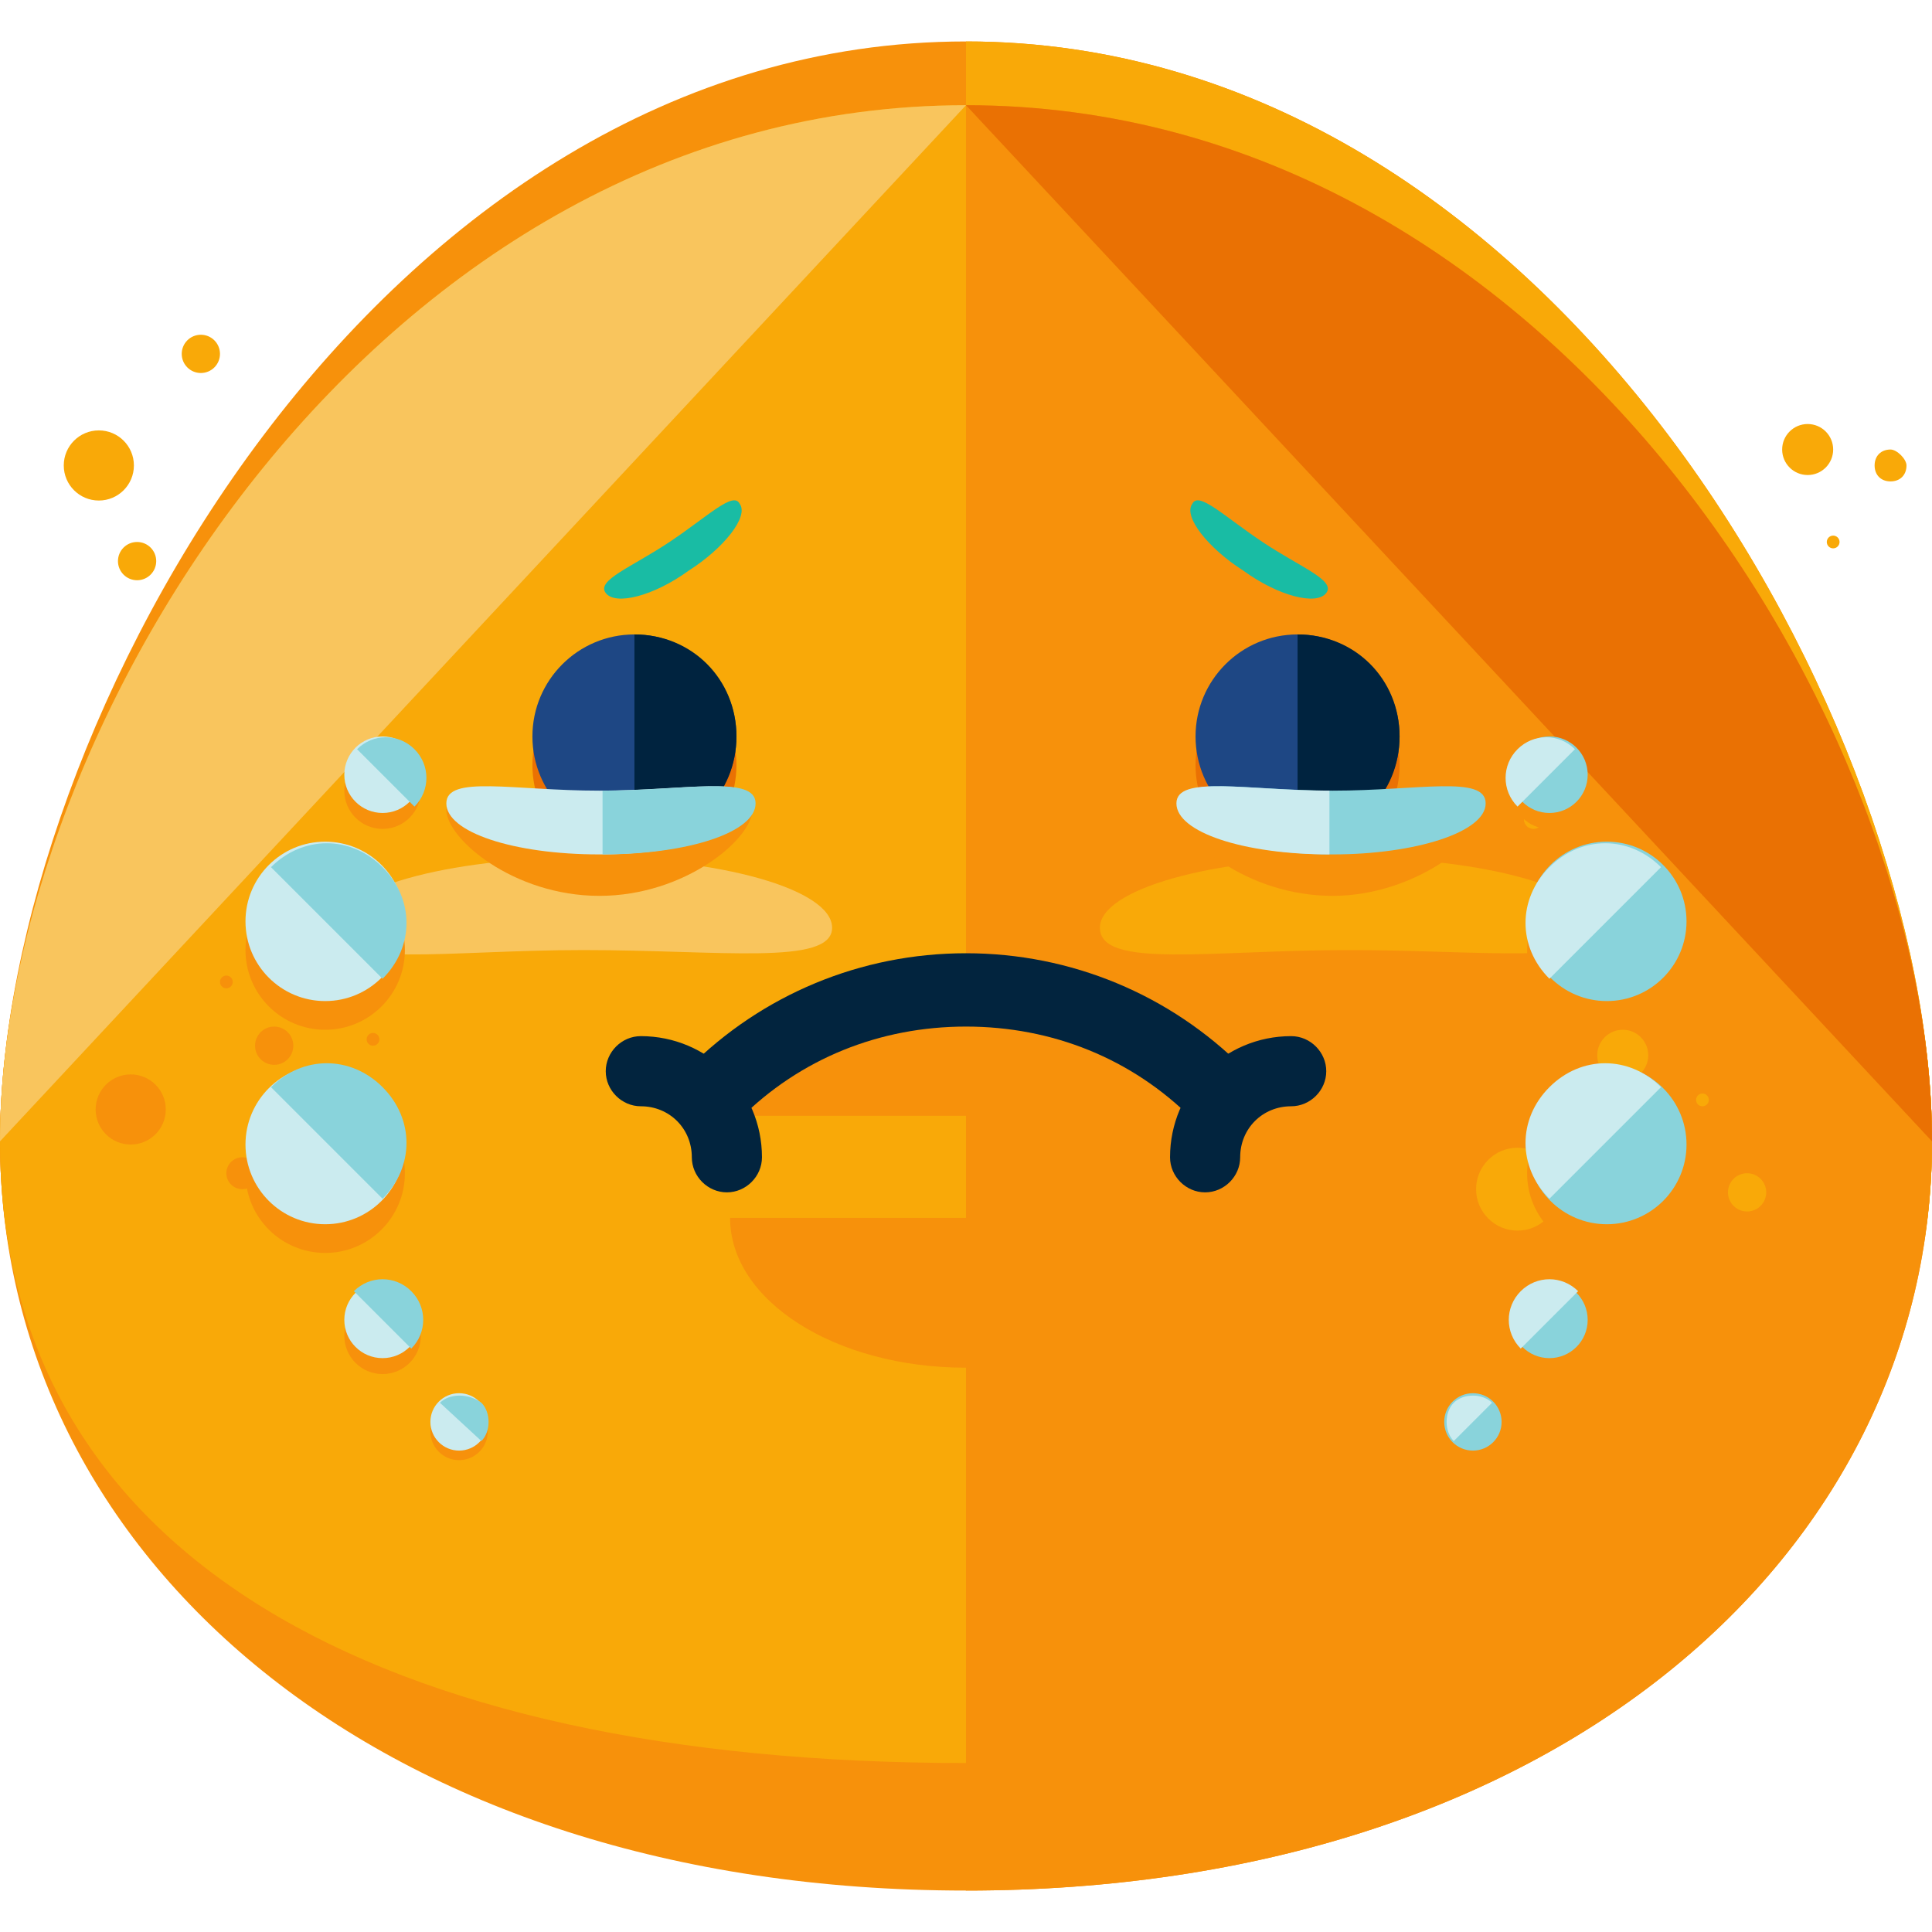 <svg xmlns="http://www.w3.org/2000/svg" viewBox="0 0 484.8 484.8"><g fill="#F7910B"><path d="M484.8 286.4c0 104-95.2 188-242.4 188S0 390.4 0 286.4s95.2-260 242.4-260 242.4 156 242.4 260z"/><path d="M484.8 286.4c0 104-95.2 156-242.4 156S0 390.4 0 286.4s95.2-276 242.4-276 242.4 172 242.4 276z"/></g><g fill="#F9A908"><path d="M242.4 10.4c147.2 0 242.4 172 242.4 276s-95.2 156-242.4 156"/><path d="M484.8 286.4c0 104-95.2 156-242.4 156S0 390.4 0 286.4s95.2-260 242.4-260 242.4 156 242.4 260z"/></g><path d="M0 286.4c0-104 95.2-260 242.4-260" fill="#F9C55D"/><path d="M242.4 26.4c147.2 0 242.4 156 242.4 260s-95.2 188-242.4 188" fill="#F7910B"/><g fill="#EA7103"><path d="M242.4 26.4c147.2 0 242.4 156 242.4 260"/><circle cx="159.2" cy="192" r="25.6"/><circle cx="325.6" cy="192" r="25.6"/></g><circle cx="159.2" cy="184.8" r="25.6" fill="#1E4784"/><path d="M159.2 159.2c14.4 0 25.6 11.2 25.6 25.6s-11.2 25.6-25.6 25.6" fill="#00233F"/><circle cx="325.6" cy="184.8" r="25.6" fill="#1E4784"/><path d="M325.6 159.2c14.4 0 25.6 11.2 25.6 25.6s-11.2 25.6-25.6 25.6" fill="#00233F"/><path d="M208.8 232.8c0 9.6-28 5.6-62.4 5.6S84 243.2 84 232.8c0-9.6 28-17.6 62.4-17.6s62.4 8 62.4 17.6z" fill="#F9C55D"/><path d="M400.8 232.8c0 9.6-28 5.6-62.4 5.6s-62.4 4.8-62.4-5.6c0-9.6 28-17.6 62.4-17.6s62.4 8 62.4 17.6z" fill="#F9A908"/><g fill="#F7910B"><circle cx="68.8" cy="262.4" r="4.8"/><circle cx="32.8" cy="278.4" r="8.8"/><circle cx="56.8" cy="246.4" r="1.6"/><circle cx="93.6" cy="260.8" r="1.6"/></g><g fill="#F9A908"><circle cx="407.2" cy="264.8" r="6.4"/><circle cx="427.2" cy="276" r="1.6"/><circle cx="384.8" cy="205.6" r="2.4"/><circle cx="380.8" cy="298.4" r="10.4"/><circle cx="438.4" cy="299.2" r="4.8"/></g><g fill="#F7910B"><circle cx="60.8" cy="294.4" r="4"/><circle cx="67.2" cy="227.2" r="3.2"/></g><g fill="#F9A908"><circle cx="24.8" cy="116.8" r="8.8"/><circle cx="50.4" cy="88.8" r="4.8"/><circle cx="460" cy="136" r="1.6"/><circle cx="453.6" cy="112.8" r="6.4"/><path d="M478.4 116.8c0 2.4-1.6 4-4 4s-4-1.6-4-4 1.6-4 4-4c1.6 0 4 2.4 4 4z"/><circle cx="34.4" cy="140.8" r="4.8"/></g><g fill="#F7910B"><path d="M301.6 305.6c0 20.8-26.4 37.6-59.2 37.6s-59.2-16.8-59.2-37.6M188.8 203.2c0 7.2-16.8 21.6-38.4 21.6S112 210.4 112 203.2c0-7.2 16.8-3.2 38.4-3.2s38.4-4 38.4 3.2z"/></g><path d="M188.8 201.6c0 7.2-16.8 12.8-38.4 12.8s-38.4-5.6-38.4-12.8 16.8-3.2 38.4-3.2 38.4-4 38.4 3.2z" fill="#CBEBEF"/><path d="M151.2 198.4c20.8 0 38.4-4 38.4 3.2s-16.8 12.8-38.4 12.8" fill="#89D3DB"/><circle cx="81.6" cy="238.4" r="20" fill="#F7910B"/><circle cx="81.6" cy="231.2" r="20" fill="#CBEBEF"/><path d="M68 217.6c8-8 20-8 28 0s8 20 0 28" fill="#89D3DB"/><circle cx="81.6" cy="294.4" r="20" fill="#F7910B"/><circle cx="81.6" cy="287.2" r="20" fill="#CBEBEF"/><path d="M68 272.8c8-8 20-8 28 0s8 20 0 28" fill="#89D3DB"/><circle cx="96" cy="198.4" r="9.6" fill="#F7910B"/><circle cx="96" cy="194.4" r="9.6" fill="#CBEBEF"/><path d="M89.6 188c4-4 10.4-4 14.4 0s4 10.4 0 14.4" fill="#89D3DB"/><circle cx="96" cy="335.2" r="9.6" fill="#F7910B"/><circle cx="96" cy="331.2" r="9.6" fill="#CBEBEF"/><path d="M88.8 324c4-4 10.4-4 14.4 0s4 10.4 0 14.4" fill="#89D3DB"/><circle cx="115.2" cy="359.2" r="7.2" fill="#F7910B"/><circle cx="115.2" cy="356.8" r="7.2" fill="#CBEBEF"/><path d="M110.4 352c2.4-2.4 7.2-2.4 10.4 0 2.4 2.4 2.4 7.2 0 9.6" fill="#89D3DB"/><path d="M296 203.2c0 7.2 16.8 21.6 38.4 21.6 20.8 0 38.4-14.4 38.4-21.6 0-7.2-16.8-3.2-38.4-3.2-21.6-.8-38.4-4-38.4 3.2z" fill="#F7910B"/><path d="M296 201.6c0 7.2 16.8 12.8 38.4 12.8 20.8 0 38.4-5.6 38.4-12.8s-16.8-3.2-38.4-3.2-38.4-4-38.4 3.2z" fill="#89D3DB"/><path d="M333.6 198.4c-20.8 0-38.4-4-38.4 3.2s16.8 12.8 38.4 12.8" fill="#CBEBEF"/><circle cx="403.2" cy="238.4" r="20" fill="#F7910B"/><circle cx="403.2" cy="231.2" r="20" fill="#89D3DB"/><path d="M416.8 217.6c-8-8-20-8-28 0s-8 20 0 28" fill="#CBEBEF"/><circle cx="403.2" cy="294.4" r="20" fill="#F7910B"/><circle cx="403.2" cy="287.2" r="20" fill="#89D3DB"/><path d="M416.8 272.8c-8-8-20-8-28 0s-8 20 0 28" fill="#CBEBEF"/><circle cx="388.8" cy="198.4" r="9.6" fill="#F7910B"/><circle cx="388.8" cy="194.4" r="9.6" fill="#89D3DB"/><path d="M395.2 188c-4-4-10.4-4-14.4 0s-4 10.4 0 14.4" fill="#CBEBEF"/><circle cx="388.8" cy="335.2" r="9.6" fill="#F7910B"/><circle cx="388.8" cy="331.2" r="9.6" fill="#89D3DB"/><path d="M396 324c-4-4-10.4-4-14.4 0s-4 10.4 0 14.4" fill="#CBEBEF"/><circle cx="369.6" cy="359.2" r="7.2" fill="#F7910B"/><circle cx="369.6" cy="356.8" r="7.2" fill="#89D3DB"/><path d="M374.4 352c-2.4-2.4-7.2-2.4-9.6 0s-2.4 7.2 0 9.6" fill="#CBEBEF"/><g fill="#19BCA4"><path d="M152 148.8c-2.4-3.2 6.4-6.4 16-12.8s16-12.8 17.6-9.6c2.4 3.2-4 11.2-12.8 16.8-8.8 6.4-18.4 8.8-20.8 5.6zM332.8 148.8c2.4-3.2-6.4-6.4-16-12.8s-16-12.8-17.6-9.6c-2.4 3.2 4 11.2 12.8 16.8 8.8 6.4 18.4 8.8 20.8 5.6z"/></g><path d="M179.2 280c35.2-35.2 91.2-35.2 126.4 0" fill="#F7910B"/><g fill="#02243E"><path d="M302.4 299.2c-4.8 0-8.8-4-8.8-8.8 0-16.8 13.6-30.4 30.4-30.4 4.8 0 8.8 4 8.8 8.8s-4 8.8-8.8 8.8c-7.2 0-12.8 5.6-12.8 12.8 0 4.8-4 8.8-8.8 8.8zM182.4 299.2c-4.8 0-8.8-4-8.8-8.8 0-7.2-5.6-12.8-12.8-12.8-4.8 0-8.8-4-8.8-8.8s4-8.8 8.8-8.8c16.8 0 30.4 13.6 30.4 30.4 0 4.8-4 8.8-8.8 8.8z"/><path d="M305.6 283.2c-2.4 0-4.8-.8-6.4-2.4-15.2-15.2-35.2-23.2-56.8-23.2-21.6 0-41.6 8-56.8 23.2-3.2 3.2-8.8 3.2-12.8 0s-3.2-8.8 0-12.8c18.4-18.4 43.2-28.8 69.6-28.8s51.2 10.4 69.6 28.8c3.2 3.2 3.2 8.8 0 12.8-1.6 1.6-4 2.4-6.4 2.4z"/></g></svg>